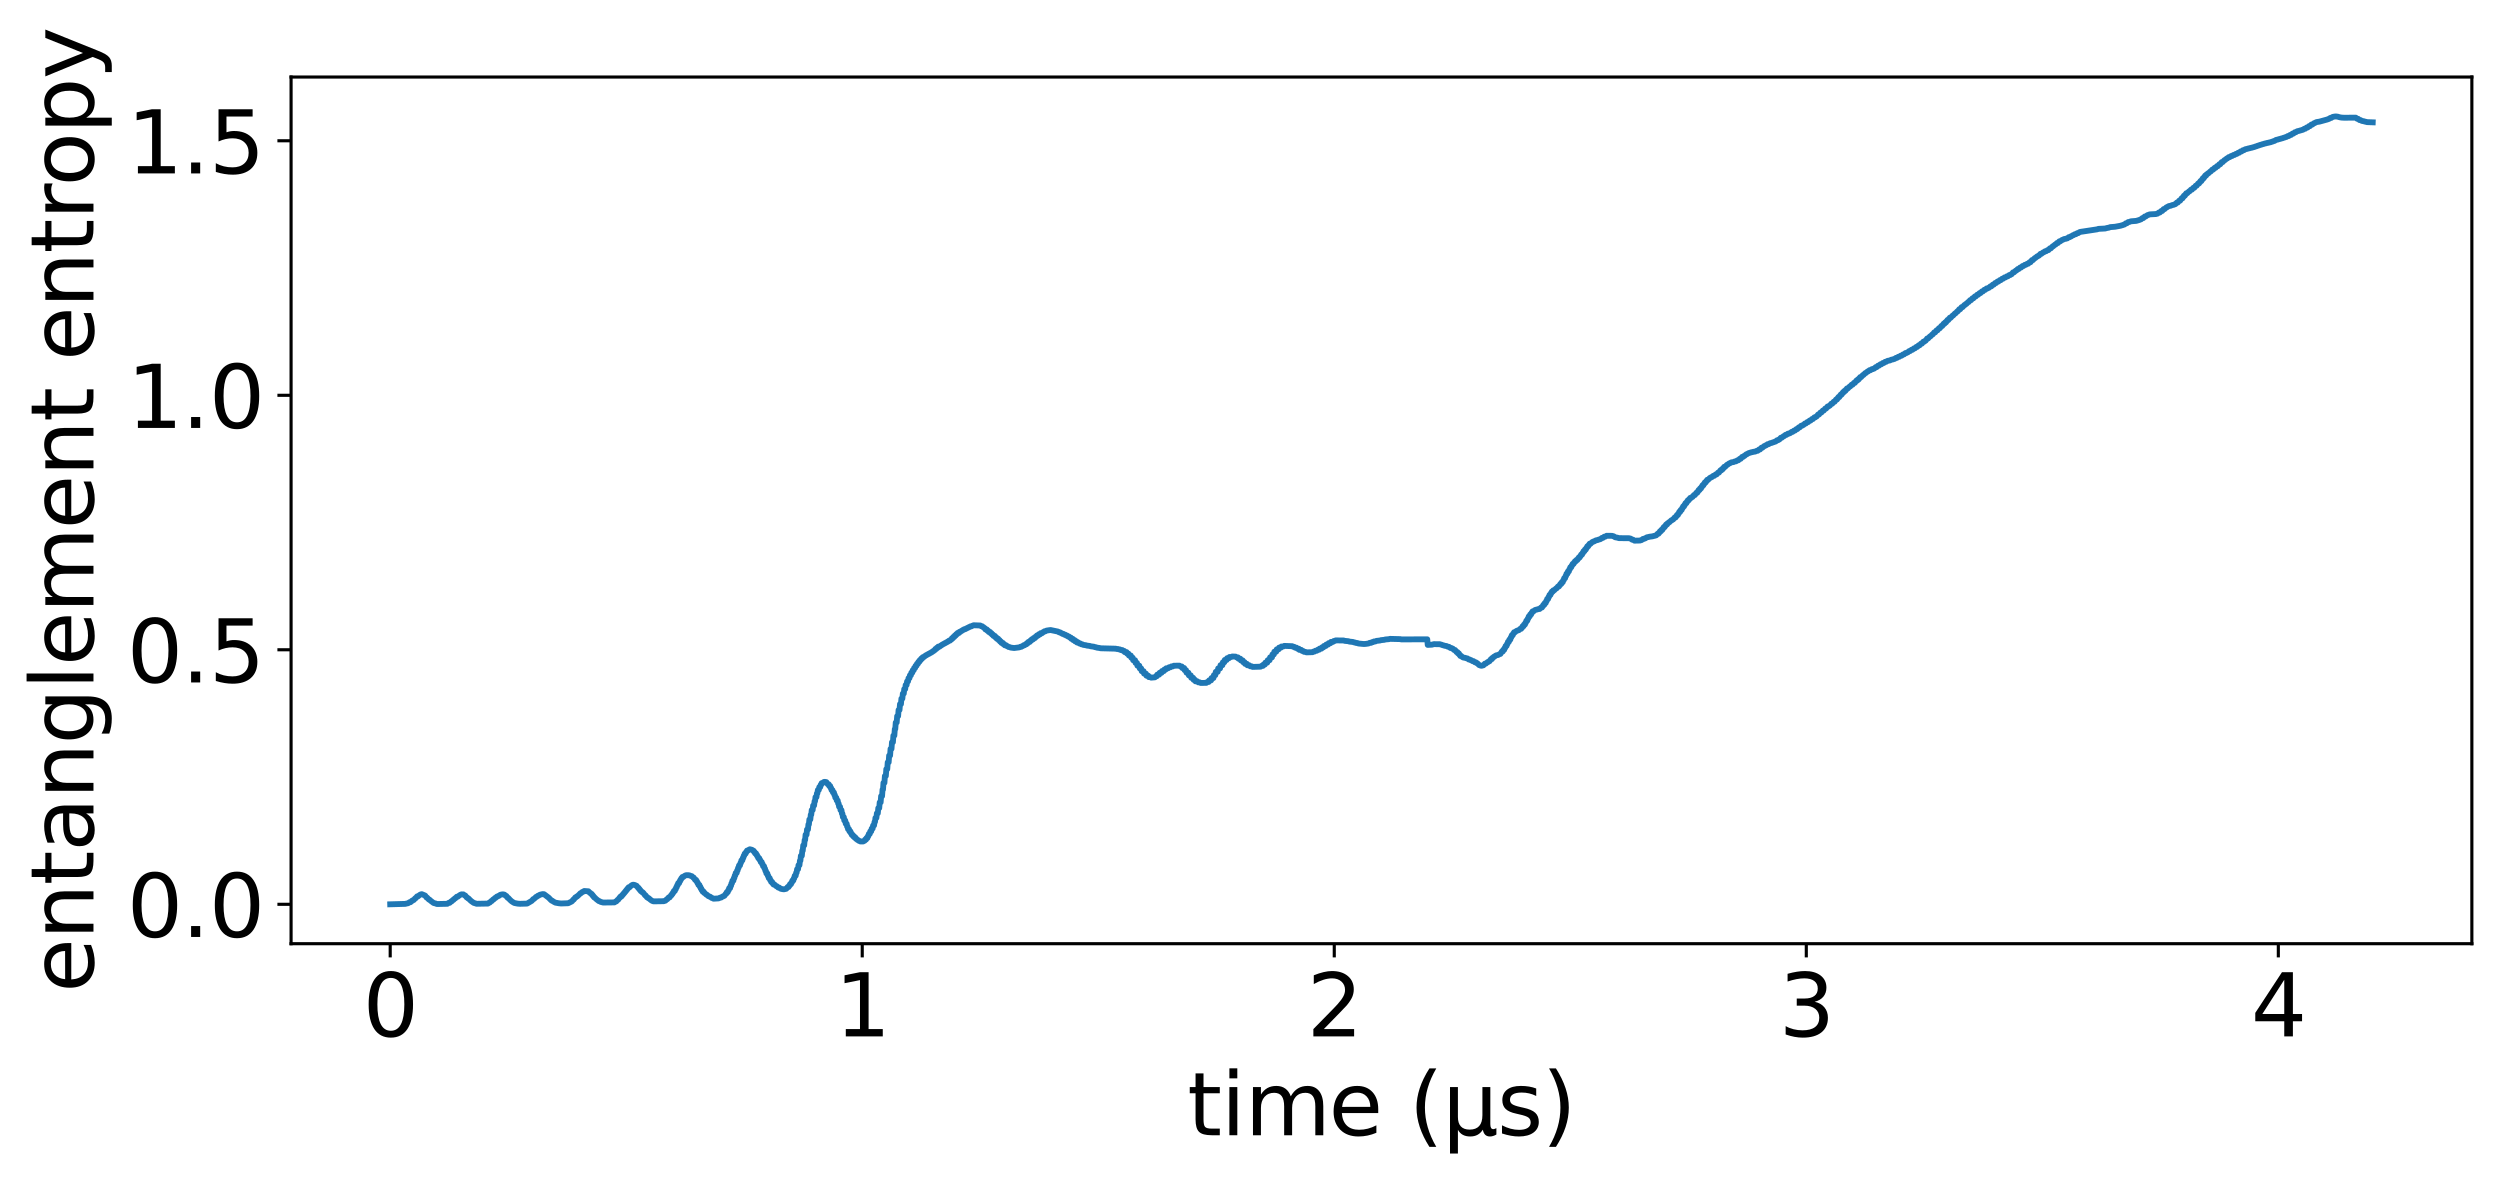 <?xml version="1.0" encoding="utf-8" standalone="no"?>
<!DOCTYPE svg PUBLIC "-//W3C//DTD SVG 1.1//EN"
  "http://www.w3.org/Graphics/SVG/1.1/DTD/svg11.dtd">
<svg xmlns:xlink="http://www.w3.org/1999/xlink" width="639.679pt" height="302.249pt" viewBox="0 0 639.679 302.249" xmlns="http://www.w3.org/2000/svg" version="1.1">
 <defs>
  <style type="text/css">*{stroke-linejoin: round; stroke-linecap: butt}</style>
 </defs>
 <g id="figure_1">
  <g id="patch_1">
   <path d="M 0 302.249 
L 639.679 302.249 
L 639.679 0 
L 0 0 
z
" style="fill: #ffffff"/>
  </g>
  <g id="axes_1">
   <g id="patch_2">
    <path d="M 74.479 241.466 
L 632.479 241.466 
L 632.479 19.706 
L 74.479 19.706 
z
" style="fill: #ffffff"/>
   </g>
   <g id="matplotlib.axis_1">
    <g id="xtick_1">
     <g id="line2d_1">
      <defs>
       <path id="m262f89cdea" d="M 0 0 
L 0 3.5 
" style="stroke: #000000; stroke-width: 0.8"/>
      </defs>
      <g>
       <use xlink:href="#m262f89cdea" x="99.842" y="241.466" style="stroke: #000000; stroke-width: 0.8"/>
      </g>
     </g>
     <g id="text_1">
      <!-- 0 -->
      <g transform="translate(92.844 265.182)scale(0.22 -0.22)">
       <defs>
        <path id="DejaVuSans-30" d="M 2034 4250 
Q 1547 4250 1301 3770 
Q 1056 3291 1056 2328 
Q 1056 1369 1301 889 
Q 1547 409 2034 409 
Q 2525 409 2770 889 
Q 3016 1369 3016 2328 
Q 3016 3291 2770 3770 
Q 2525 4250 2034 4250 
z
M 2034 4750 
Q 2819 4750 3233 4129 
Q 3647 3509 3647 2328 
Q 3647 1150 3233 529 
Q 2819 -91 2034 -91 
Q 1250 -91 836 529 
Q 422 1150 422 2328 
Q 422 3509 836 4129 
Q 1250 4750 2034 4750 
z
" transform="scale(0.016)"/>
       </defs>
       <use xlink:href="#DejaVuSans-30"/>
      </g>
     </g>
    </g>
    <g id="xtick_2">
     <g id="line2d_2">
      <g>
       <use xlink:href="#m262f89cdea" x="220.622" y="241.466" style="stroke: #000000; stroke-width: 0.8"/>
      </g>
     </g>
     <g id="text_2">
      <!-- 1 -->
      <g transform="translate(213.623 265.182)scale(0.22 -0.22)">
       <defs>
        <path id="DejaVuSans-31" d="M 794 531 
L 1825 531 
L 1825 4091 
L 703 3866 
L 703 4441 
L 1819 4666 
L 2450 4666 
L 2450 531 
L 3481 531 
L 3481 0 
L 794 0 
L 794 531 
z
" transform="scale(0.016)"/>
       </defs>
       <use xlink:href="#DejaVuSans-31"/>
      </g>
     </g>
    </g>
    <g id="xtick_3">
     <g id="line2d_3">
      <g>
       <use xlink:href="#m262f89cdea" x="341.401" y="241.466" style="stroke: #000000; stroke-width: 0.8"/>
      </g>
     </g>
     <g id="text_3">
      <!-- 2 -->
      <g transform="translate(334.402 265.182)scale(0.22 -0.22)">
       <defs>
        <path id="DejaVuSans-32" d="M 1228 531 
L 3431 531 
L 3431 0 
L 469 0 
L 469 531 
Q 828 903 1448 1529 
Q 2069 2156 2228 2338 
Q 2531 2678 2651 2914 
Q 2772 3150 2772 3378 
Q 2772 3750 2511 3984 
Q 2250 4219 1831 4219 
Q 1534 4219 1204 4116 
Q 875 4013 500 3803 
L 500 4441 
Q 881 4594 1212 4672 
Q 1544 4750 1819 4750 
Q 2544 4750 2975 4387 
Q 3406 4025 3406 3419 
Q 3406 3131 3298 2873 
Q 3191 2616 2906 2266 
Q 2828 2175 2409 1742 
Q 1991 1309 1228 531 
z
" transform="scale(0.016)"/>
       </defs>
       <use xlink:href="#DejaVuSans-32"/>
      </g>
     </g>
    </g>
    <g id="xtick_4">
     <g id="line2d_4">
      <g>
       <use xlink:href="#m262f89cdea" x="462.18" y="241.466" style="stroke: #000000; stroke-width: 0.8"/>
      </g>
     </g>
     <g id="text_4">
      <!-- 3 -->
      <g transform="translate(455.181 265.182)scale(0.22 -0.22)">
       <defs>
        <path id="DejaVuSans-33" d="M 2597 2516 
Q 3050 2419 3304 2112 
Q 3559 1806 3559 1356 
Q 3559 666 3084 287 
Q 2609 -91 1734 -91 
Q 1441 -91 1130 -33 
Q 819 25 488 141 
L 488 750 
Q 750 597 1062 519 
Q 1375 441 1716 441 
Q 2309 441 2620 675 
Q 2931 909 2931 1356 
Q 2931 1769 2642 2001 
Q 2353 2234 1838 2234 
L 1294 2234 
L 1294 2753 
L 1863 2753 
Q 2328 2753 2575 2939 
Q 2822 3125 2822 3475 
Q 2822 3834 2567 4026 
Q 2313 4219 1838 4219 
Q 1578 4219 1281 4162 
Q 984 4106 628 3988 
L 628 4550 
Q 988 4650 1302 4700 
Q 1616 4750 1894 4750 
Q 2613 4750 3031 4423 
Q 3450 4097 3450 3541 
Q 3450 3153 3228 2886 
Q 3006 2619 2597 2516 
z
" transform="scale(0.016)"/>
       </defs>
       <use xlink:href="#DejaVuSans-33"/>
      </g>
     </g>
    </g>
    <g id="xtick_5">
     <g id="line2d_5">
      <g>
       <use xlink:href="#m262f89cdea" x="582.959" y="241.466" style="stroke: #000000; stroke-width: 0.8"/>
      </g>
     </g>
     <g id="text_5">
      <!-- 4 -->
      <g transform="translate(575.961 265.182)scale(0.22 -0.22)">
       <defs>
        <path id="DejaVuSans-34" d="M 2419 4116 
L 825 1625 
L 2419 1625 
L 2419 4116 
z
M 2253 4666 
L 3047 4666 
L 3047 1625 
L 3713 1625 
L 3713 1100 
L 3047 1100 
L 3047 0 
L 2419 0 
L 2419 1100 
L 313 1100 
L 313 1709 
L 2253 4666 
z
" transform="scale(0.016)"/>
       </defs>
       <use xlink:href="#DejaVuSans-34"/>
      </g>
     </g>
    </g>
    <g id="text_6">
     <!-- time (μs) -->
     <g transform="translate(303.819 290.474)scale(0.22 -0.22)">
      <defs>
       <path id="DejaVuSans-74" d="M 1172 4494 
L 1172 3500 
L 2356 3500 
L 2356 3053 
L 1172 3053 
L 1172 1153 
Q 1172 725 1289 603 
Q 1406 481 1766 481 
L 2356 481 
L 2356 0 
L 1766 0 
Q 1100 0 847 248 
Q 594 497 594 1153 
L 594 3053 
L 172 3053 
L 172 3500 
L 594 3500 
L 594 4494 
L 1172 4494 
z
" transform="scale(0.016)"/>
       <path id="DejaVuSans-69" d="M 603 3500 
L 1178 3500 
L 1178 0 
L 603 0 
L 603 3500 
z
M 603 4863 
L 1178 4863 
L 1178 4134 
L 603 4134 
L 603 4863 
z
" transform="scale(0.016)"/>
       <path id="DejaVuSans-6d" d="M 3328 2828 
Q 3544 3216 3844 3400 
Q 4144 3584 4550 3584 
Q 5097 3584 5394 3201 
Q 5691 2819 5691 2113 
L 5691 0 
L 5113 0 
L 5113 2094 
Q 5113 2597 4934 2840 
Q 4756 3084 4391 3084 
Q 3944 3084 3684 2787 
Q 3425 2491 3425 1978 
L 3425 0 
L 2847 0 
L 2847 2094 
Q 2847 2600 2669 2842 
Q 2491 3084 2119 3084 
Q 1678 3084 1418 2786 
Q 1159 2488 1159 1978 
L 1159 0 
L 581 0 
L 581 3500 
L 1159 3500 
L 1159 2956 
Q 1356 3278 1631 3431 
Q 1906 3584 2284 3584 
Q 2666 3584 2933 3390 
Q 3200 3197 3328 2828 
z
" transform="scale(0.016)"/>
       <path id="DejaVuSans-65" d="M 3597 1894 
L 3597 1613 
L 953 1613 
Q 991 1019 1311 708 
Q 1631 397 2203 397 
Q 2534 397 2845 478 
Q 3156 559 3463 722 
L 3463 178 
Q 3153 47 2828 -22 
Q 2503 -91 2169 -91 
Q 1331 -91 842 396 
Q 353 884 353 1716 
Q 353 2575 817 3079 
Q 1281 3584 2069 3584 
Q 2775 3584 3186 3129 
Q 3597 2675 3597 1894 
z
M 3022 2063 
Q 3016 2534 2758 2815 
Q 2500 3097 2075 3097 
Q 1594 3097 1305 2825 
Q 1016 2553 972 2059 
L 3022 2063 
z
" transform="scale(0.016)"/>
       <path id="DejaVuSans-20" transform="scale(0.016)"/>
       <path id="DejaVuSans-28" d="M 1984 4856 
Q 1566 4138 1362 3434 
Q 1159 2731 1159 2009 
Q 1159 1288 1364 580 
Q 1569 -128 1984 -844 
L 1484 -844 
Q 1016 -109 783 600 
Q 550 1309 550 2009 
Q 550 2706 781 3412 
Q 1013 4119 1484 4856 
L 1984 4856 
z
" transform="scale(0.016)"/>
       <path id="DejaVuSans-3bc" d="M 544 -1331 
L 544 3500 
L 1119 3500 
L 1119 1325 
Q 1119 872 1334 640 
Q 1550 409 1972 409 
Q 2434 409 2667 671 
Q 2900 934 2900 1459 
L 2900 3500 
L 3475 3500 
L 3475 806 
Q 3475 619 3529 530 
Q 3584 441 3700 441 
Q 3728 441 3778 458 
Q 3828 475 3916 513 
L 3916 50 
Q 3788 -22 3673 -56 
Q 3559 -91 3450 -91 
Q 3234 -91 3106 31 
Q 2978 153 2931 403 
Q 2775 156 2548 32 
Q 2322 -91 2016 -91 
Q 1697 -91 1473 31 
Q 1250 153 1119 397 
L 1119 -1331 
L 544 -1331 
z
" transform="scale(0.016)"/>
       <path id="DejaVuSans-73" d="M 2834 3397 
L 2834 2853 
Q 2591 2978 2328 3040 
Q 2066 3103 1784 3103 
Q 1356 3103 1142 2972 
Q 928 2841 928 2578 
Q 928 2378 1081 2264 
Q 1234 2150 1697 2047 
L 1894 2003 
Q 2506 1872 2764 1633 
Q 3022 1394 3022 966 
Q 3022 478 2636 193 
Q 2250 -91 1575 -91 
Q 1294 -91 989 -36 
Q 684 19 347 128 
L 347 722 
Q 666 556 975 473 
Q 1284 391 1588 391 
Q 1994 391 2212 530 
Q 2431 669 2431 922 
Q 2431 1156 2273 1281 
Q 2116 1406 1581 1522 
L 1381 1569 
Q 847 1681 609 1914 
Q 372 2147 372 2553 
Q 372 3047 722 3315 
Q 1072 3584 1716 3584 
Q 2034 3584 2315 3537 
Q 2597 3491 2834 3397 
z
" transform="scale(0.016)"/>
       <path id="DejaVuSans-29" d="M 513 4856 
L 1013 4856 
Q 1481 4119 1714 3412 
Q 1947 2706 1947 2009 
Q 1947 1309 1714 600 
Q 1481 -109 1013 -844 
L 513 -844 
Q 928 -128 1133 580 
Q 1338 1288 1338 2009 
Q 1338 2731 1133 3434 
Q 928 4138 513 4856 
z
" transform="scale(0.016)"/>
      </defs>
      <use xlink:href="#DejaVuSans-74"/>
      <use xlink:href="#DejaVuSans-69" x="39.209"/>
      <use xlink:href="#DejaVuSans-6d" x="66.992"/>
      <use xlink:href="#DejaVuSans-65" x="164.404"/>
      <use xlink:href="#DejaVuSans-20" x="225.928"/>
      <use xlink:href="#DejaVuSans-28" x="257.715"/>
      <use xlink:href="#DejaVuSans-3bc" x="296.729"/>
      <use xlink:href="#DejaVuSans-73" x="360.352"/>
      <use xlink:href="#DejaVuSans-29" x="412.451"/>
     </g>
    </g>
   </g>
   <g id="matplotlib.axis_2">
    <g id="ytick_1">
     <g id="line2d_6">
      <defs>
       <path id="me6a3f10b3f" d="M 0 0 
L -3.5 0 
" style="stroke: #000000; stroke-width: 0.8"/>
      </defs>
      <g>
       <use xlink:href="#me6a3f10b3f" x="74.479" y="231.386" style="stroke: #000000; stroke-width: 0.8"/>
      </g>
     </g>
     <g id="text_7">
      <!-- 0.0 -->
      <g transform="translate(32.492 239.744)scale(0.22 -0.22)">
       <defs>
        <path id="DejaVuSans-2e" d="M 684 794 
L 1344 794 
L 1344 0 
L 684 0 
L 684 794 
z
" transform="scale(0.016)"/>
       </defs>
       <use xlink:href="#DejaVuSans-30"/>
       <use xlink:href="#DejaVuSans-2e" x="63.623"/>
       <use xlink:href="#DejaVuSans-30" x="95.41"/>
      </g>
     </g>
    </g>
    <g id="ytick_2">
     <g id="line2d_7">
      <g>
       <use xlink:href="#me6a3f10b3f" x="74.479" y="166.263" style="stroke: #000000; stroke-width: 0.8"/>
      </g>
     </g>
     <g id="text_8">
      <!-- 0.5 -->
      <g transform="translate(32.492 174.621)scale(0.22 -0.22)">
       <defs>
        <path id="DejaVuSans-35" d="M 691 4666 
L 3169 4666 
L 3169 4134 
L 1269 4134 
L 1269 2991 
Q 1406 3038 1543 3061 
Q 1681 3084 1819 3084 
Q 2600 3084 3056 2656 
Q 3513 2228 3513 1497 
Q 3513 744 3044 326 
Q 2575 -91 1722 -91 
Q 1428 -91 1123 -41 
Q 819 9 494 109 
L 494 744 
Q 775 591 1075 516 
Q 1375 441 1709 441 
Q 2250 441 2565 725 
Q 2881 1009 2881 1497 
Q 2881 1984 2565 2268 
Q 2250 2553 1709 2553 
Q 1456 2553 1204 2497 
Q 953 2441 691 2322 
L 691 4666 
z
" transform="scale(0.016)"/>
       </defs>
       <use xlink:href="#DejaVuSans-30"/>
       <use xlink:href="#DejaVuSans-2e" x="63.623"/>
       <use xlink:href="#DejaVuSans-35" x="95.41"/>
      </g>
     </g>
    </g>
    <g id="ytick_3">
     <g id="line2d_8">
      <g>
       <use xlink:href="#me6a3f10b3f" x="74.479" y="101.14" style="stroke: #000000; stroke-width: 0.8"/>
      </g>
     </g>
     <g id="text_9">
      <!-- 1.0 -->
      <g transform="translate(32.492 109.498)scale(0.22 -0.22)">
       <use xlink:href="#DejaVuSans-31"/>
       <use xlink:href="#DejaVuSans-2e" x="63.623"/>
       <use xlink:href="#DejaVuSans-30" x="95.41"/>
      </g>
     </g>
    </g>
    <g id="ytick_4">
     <g id="line2d_9">
      <g>
       <use xlink:href="#me6a3f10b3f" x="74.479" y="36.017" style="stroke: #000000; stroke-width: 0.8"/>
      </g>
     </g>
     <g id="text_10">
      <!-- 1.5 -->
      <g transform="translate(32.492 44.375)scale(0.22 -0.22)">
       <use xlink:href="#DejaVuSans-31"/>
       <use xlink:href="#DejaVuSans-2e" x="63.623"/>
       <use xlink:href="#DejaVuSans-35" x="95.41"/>
      </g>
     </g>
    </g>
    <g id="text_11">
     <!-- entanglement entropy -->
     <g transform="translate(23.917 253.971)rotate(-90)scale(0.22 -0.22)">
      <defs>
       <path id="DejaVuSans-6e" d="M 3513 2113 
L 3513 0 
L 2938 0 
L 2938 2094 
Q 2938 2591 2744 2837 
Q 2550 3084 2163 3084 
Q 1697 3084 1428 2787 
Q 1159 2491 1159 1978 
L 1159 0 
L 581 0 
L 581 3500 
L 1159 3500 
L 1159 2956 
Q 1366 3272 1645 3428 
Q 1925 3584 2291 3584 
Q 2894 3584 3203 3211 
Q 3513 2838 3513 2113 
z
" transform="scale(0.016)"/>
       <path id="DejaVuSans-61" d="M 2194 1759 
Q 1497 1759 1228 1600 
Q 959 1441 959 1056 
Q 959 750 1161 570 
Q 1363 391 1709 391 
Q 2188 391 2477 730 
Q 2766 1069 2766 1631 
L 2766 1759 
L 2194 1759 
z
M 3341 1997 
L 3341 0 
L 2766 0 
L 2766 531 
Q 2569 213 2275 61 
Q 1981 -91 1556 -91 
Q 1019 -91 701 211 
Q 384 513 384 1019 
Q 384 1609 779 1909 
Q 1175 2209 1959 2209 
L 2766 2209 
L 2766 2266 
Q 2766 2663 2505 2880 
Q 2244 3097 1772 3097 
Q 1472 3097 1187 3025 
Q 903 2953 641 2809 
L 641 3341 
Q 956 3463 1253 3523 
Q 1550 3584 1831 3584 
Q 2591 3584 2966 3190 
Q 3341 2797 3341 1997 
z
" transform="scale(0.016)"/>
       <path id="DejaVuSans-67" d="M 2906 1791 
Q 2906 2416 2648 2759 
Q 2391 3103 1925 3103 
Q 1463 3103 1205 2759 
Q 947 2416 947 1791 
Q 947 1169 1205 825 
Q 1463 481 1925 481 
Q 2391 481 2648 825 
Q 2906 1169 2906 1791 
z
M 3481 434 
Q 3481 -459 3084 -895 
Q 2688 -1331 1869 -1331 
Q 1566 -1331 1297 -1286 
Q 1028 -1241 775 -1147 
L 775 -588 
Q 1028 -725 1275 -790 
Q 1522 -856 1778 -856 
Q 2344 -856 2625 -561 
Q 2906 -266 2906 331 
L 2906 616 
Q 2728 306 2450 153 
Q 2172 0 1784 0 
Q 1141 0 747 490 
Q 353 981 353 1791 
Q 353 2603 747 3093 
Q 1141 3584 1784 3584 
Q 2172 3584 2450 3431 
Q 2728 3278 2906 2969 
L 2906 3500 
L 3481 3500 
L 3481 434 
z
" transform="scale(0.016)"/>
       <path id="DejaVuSans-6c" d="M 603 4863 
L 1178 4863 
L 1178 0 
L 603 0 
L 603 4863 
z
" transform="scale(0.016)"/>
       <path id="DejaVuSans-72" d="M 2631 2963 
Q 2534 3019 2420 3045 
Q 2306 3072 2169 3072 
Q 1681 3072 1420 2755 
Q 1159 2438 1159 1844 
L 1159 0 
L 581 0 
L 581 3500 
L 1159 3500 
L 1159 2956 
Q 1341 3275 1631 3429 
Q 1922 3584 2338 3584 
Q 2397 3584 2469 3576 
Q 2541 3569 2628 3553 
L 2631 2963 
z
" transform="scale(0.016)"/>
       <path id="DejaVuSans-6f" d="M 1959 3097 
Q 1497 3097 1228 2736 
Q 959 2375 959 1747 
Q 959 1119 1226 758 
Q 1494 397 1959 397 
Q 2419 397 2687 759 
Q 2956 1122 2956 1747 
Q 2956 2369 2687 2733 
Q 2419 3097 1959 3097 
z
M 1959 3584 
Q 2709 3584 3137 3096 
Q 3566 2609 3566 1747 
Q 3566 888 3137 398 
Q 2709 -91 1959 -91 
Q 1206 -91 779 398 
Q 353 888 353 1747 
Q 353 2609 779 3096 
Q 1206 3584 1959 3584 
z
" transform="scale(0.016)"/>
       <path id="DejaVuSans-70" d="M 1159 525 
L 1159 -1331 
L 581 -1331 
L 581 3500 
L 1159 3500 
L 1159 2969 
Q 1341 3281 1617 3432 
Q 1894 3584 2278 3584 
Q 2916 3584 3314 3078 
Q 3713 2572 3713 1747 
Q 3713 922 3314 415 
Q 2916 -91 2278 -91 
Q 1894 -91 1617 61 
Q 1341 213 1159 525 
z
M 3116 1747 
Q 3116 2381 2855 2742 
Q 2594 3103 2138 3103 
Q 1681 3103 1420 2742 
Q 1159 2381 1159 1747 
Q 1159 1113 1420 752 
Q 1681 391 2138 391 
Q 2594 391 2855 752 
Q 3116 1113 3116 1747 
z
" transform="scale(0.016)"/>
       <path id="DejaVuSans-79" d="M 2059 -325 
Q 1816 -950 1584 -1140 
Q 1353 -1331 966 -1331 
L 506 -1331 
L 506 -850 
L 844 -850 
Q 1081 -850 1212 -737 
Q 1344 -625 1503 -206 
L 1606 56 
L 191 3500 
L 800 3500 
L 1894 763 
L 2988 3500 
L 3597 3500 
L 2059 -325 
z
" transform="scale(0.016)"/>
      </defs>
      <use xlink:href="#DejaVuSans-65"/>
      <use xlink:href="#DejaVuSans-6e" x="61.523"/>
      <use xlink:href="#DejaVuSans-74" x="124.902"/>
      <use xlink:href="#DejaVuSans-61" x="164.111"/>
      <use xlink:href="#DejaVuSans-6e" x="225.391"/>
      <use xlink:href="#DejaVuSans-67" x="288.77"/>
      <use xlink:href="#DejaVuSans-6c" x="352.246"/>
      <use xlink:href="#DejaVuSans-65" x="380.029"/>
      <use xlink:href="#DejaVuSans-6d" x="441.553"/>
      <use xlink:href="#DejaVuSans-65" x="538.965"/>
      <use xlink:href="#DejaVuSans-6e" x="600.488"/>
      <use xlink:href="#DejaVuSans-74" x="663.867"/>
      <use xlink:href="#DejaVuSans-20" x="703.076"/>
      <use xlink:href="#DejaVuSans-65" x="734.863"/>
      <use xlink:href="#DejaVuSans-6e" x="796.387"/>
      <use xlink:href="#DejaVuSans-74" x="859.766"/>
      <use xlink:href="#DejaVuSans-72" x="898.975"/>
      <use xlink:href="#DejaVuSans-6f" x="937.838"/>
      <use xlink:href="#DejaVuSans-70" x="999.02"/>
      <use xlink:href="#DejaVuSans-79" x="1062.496"/>
     </g>
    </g>
   </g>
   <g id="line2d_10">
    <path d="M 99.842 231.386 
L 103.707 231.277 
L 103.949 231.205 
L 104.432 231.11 
L 104.794 230.845 
L 105.036 230.845 
L 105.398 230.482 
L 105.519 230.482 
L 105.761 230.272 
L 105.881 230.272 
L 106.244 229.827 
L 106.364 229.827 
L 106.727 229.351 
L 106.968 229.351 
L 107.21 229.136 
L 107.451 228.956 
L 107.693 228.839 
L 107.935 228.798 
L 108.78 229.15 
L 109.142 229.653 
L 109.263 229.653 
L 109.505 229.921 
L 109.746 230.174 
L 109.867 230.174 
L 110.109 230.403 
L 110.35 230.602 
L 110.592 230.775 
L 110.954 231.054 
L 111.437 231.164 
L 111.8 231.316 
L 114.457 231.256 
L 114.819 231.004 
L 115.061 231.004 
L 115.423 230.648 
L 115.544 230.648 
L 115.906 230.257 
L 116.027 230.257 
L 116.389 229.858 
L 116.51 229.858 
L 116.872 229.451 
L 117.114 229.451 
L 117.355 229.255 
L 117.597 229.077 
L 117.838 228.933 
L 118.08 228.839 
L 118.442 228.848 
L 118.563 228.848 
L 118.926 229.137 
L 119.046 229.137 
L 119.409 229.624 
L 119.529 229.624 
L 119.771 229.894 
L 119.892 229.894 
L 120.133 230.155 
L 120.375 230.392 
L 120.616 230.597 
L 120.858 230.768 
L 121.22 231.024 
L 121.583 231.119 
L 121.945 231.253 
L 124.844 231.198 
L 125.206 230.936 
L 125.327 230.936 
L 125.689 230.559 
L 125.81 230.559 
L 126.172 230.15 
L 126.293 230.15 
L 126.655 229.764 
L 126.776 229.764 
L 127.138 229.41 
L 127.259 229.41 
L 127.501 229.245 
L 127.622 229.245 
L 127.984 228.966 
L 128.346 228.873 
L 128.709 228.837 
L 129.071 228.911 
L 129.433 229.241 
L 129.554 229.241 
L 129.916 229.739 
L 130.037 229.739 
L 130.279 230.006 
L 130.52 230.261 
L 130.762 230.488 
L 131.003 230.68 
L 131.245 230.835 
L 131.607 231.046 
L 131.97 231.117 
L 132.453 231.211 
L 133.057 231.256 
L 134.868 231.204 
L 136.076 230.492 
L 136.438 230.059 
L 136.559 230.059 
L 136.801 229.854 
L 137.163 229.491 
L 137.284 229.491 
L 137.646 229.19 
L 137.767 229.19 
L 138.129 228.947 
L 138.492 228.856 
L 138.854 228.776 
L 139.216 228.807 
L 140.424 229.718 
L 140.666 229.978 
L 140.907 230.225 
L 141.149 230.445 
L 141.27 230.445 
L 141.511 230.628 
L 141.753 230.773 
L 142.115 230.963 
L 142.477 231.025 
L 142.961 231.114 
L 143.564 231.176 
L 145.376 231.112 
L 146.342 230.636 
L 146.705 230.162 
L 146.826 230.162 
L 147.188 229.638 
L 147.309 229.638 
L 147.55 229.387 
L 147.671 229.387 
L 147.913 229.153 
L 148.154 228.937 
L 148.516 228.554 
L 148.637 228.554 
L 149 228.226 
L 149.12 228.226 
L 149.483 227.981 
L 150.57 228.059 
L 150.932 228.469 
L 151.053 228.469 
L 151.294 228.743 
L 151.415 228.743 
L 151.536 229.039 
L 151.657 229.039 
L 151.777 229.338 
L 151.898 229.338 
L 152.019 229.622 
L 152.14 229.622 
L 152.381 229.877 
L 152.623 230.097 
L 152.864 230.281 
L 153.227 230.563 
L 153.348 230.563 
L 153.71 230.774 
L 154.072 230.862 
L 154.314 230.935 
L 157.213 230.9 
L 157.575 230.643 
L 157.696 230.643 
L 158.058 230.207 
L 158.179 230.207 
L 158.541 229.662 
L 158.662 229.662 
L 158.783 229.376 
L 159.024 229.376 
L 159.145 229.089 
L 159.266 229.089 
L 159.387 228.803 
L 159.507 228.803 
L 159.628 228.516 
L 159.749 228.516 
L 159.87 228.225 
L 159.99 228.225 
L 160.111 227.927 
L 160.232 227.927 
L 160.353 227.624 
L 160.474 227.624 
L 160.594 227.324 
L 160.715 227.324 
L 160.836 227.038 
L 161.077 227.038 
L 161.319 226.782 
L 161.561 226.574 
L 161.802 226.43 
L 162.044 226.363 
L 162.527 226.478 
L 162.768 226.651 
L 162.889 226.651 
L 163.251 227.153 
L 163.372 227.153 
L 163.493 227.446 
L 163.614 227.446 
L 163.735 227.744 
L 163.855 227.744 
L 163.976 228.036 
L 164.097 228.036 
L 164.338 228.315 
L 164.459 228.315 
L 164.701 228.582 
L 165.063 229.092 
L 165.184 229.092 
L 165.546 229.597 
L 165.667 229.597 
L 165.909 229.842 
L 166.029 229.842 
L 166.271 230.072 
L 166.513 230.275 
L 166.754 230.439 
L 166.996 230.558 
L 167.237 230.633 
L 169.894 230.59 
L 170.136 230.457 
L 170.257 230.457 
L 170.619 230.086 
L 170.74 230.086 
L 171.102 229.621 
L 171.344 229.621 
L 171.706 229.071 
L 171.827 229.071 
L 171.948 228.749 
L 172.068 228.749 
L 172.189 228.383 
L 172.31 228.383 
L 172.431 227.971 
L 172.672 227.971 
L 172.793 227.512 
L 172.914 227.512 
L 173.035 227.016 
L 173.155 227.016 
L 173.276 226.501 
L 173.397 226.501 
L 173.518 225.989 
L 173.759 225.989 
L 173.88 225.502 
L 174.001 225.502 
L 174.122 225.063 
L 174.242 225.063 
L 174.363 224.689 
L 174.484 224.689 
L 174.605 224.39 
L 174.846 224.39 
L 175.088 224.17 
L 175.329 224.023 
L 175.571 223.942 
L 176.054 223.931 
L 176.416 223.983 
L 176.9 224.184 
L 177.02 224.184 
L 177.383 224.552 
L 177.503 224.552 
L 177.866 225.143 
L 178.107 225.143 
L 178.228 225.527 
L 178.349 225.527 
L 178.47 225.958 
L 178.59 225.958 
L 178.711 226.42 
L 178.953 226.42 
L 179.074 226.891 
L 179.194 226.891 
L 179.315 227.348 
L 179.436 227.348 
L 179.557 227.771 
L 179.677 227.771 
L 179.798 228.143 
L 180.04 228.143 
L 180.161 228.459 
L 180.281 228.459 
L 180.523 228.721 
L 180.764 228.939 
L 180.885 228.939 
L 181.248 229.295 
L 181.368 229.295 
L 181.61 229.455 
L 181.731 229.455 
L 182.093 229.75 
L 182.214 229.75 
L 182.576 229.953 
L 183.905 229.871 
L 184.267 229.663 
L 184.509 229.663 
L 184.871 229.395 
L 184.992 229.395 
L 185.233 229.215 
L 185.354 229.215 
L 185.716 228.673 
L 185.837 228.673 
L 185.958 228.284 
L 186.2 228.284 
L 186.32 227.811 
L 186.441 227.811 
L 186.562 227.262 
L 186.803 227.262 
L 186.924 226.655 
L 187.045 226.655 
L 187.166 226.008 
L 187.287 226.008 
L 187.407 225.342 
L 187.649 225.342 
L 187.77 224.673 
L 187.89 224.673 
L 188.011 224.011 
L 188.132 224.011 
L 188.253 223.358 
L 188.494 223.358 
L 188.615 222.714 
L 188.736 222.714 
L 188.857 222.073 
L 188.977 222.073 
L 189.098 221.432 
L 189.34 221.432 
L 189.461 220.789 
L 189.581 220.789 
L 189.702 220.151 
L 189.944 220.151 
L 190.064 219.529 
L 190.185 219.529 
L 190.306 218.944 
L 190.427 218.944 
L 190.548 218.418 
L 190.789 218.418 
L 190.91 217.974 
L 191.031 217.974 
L 191.151 217.633 
L 191.393 217.633 
L 191.635 217.408 
L 191.876 217.308 
L 192.48 217.463 
L 192.722 217.693 
L 192.842 217.693 
L 192.963 217.997 
L 193.084 217.997 
L 193.205 218.357 
L 193.446 218.357 
L 193.567 218.753 
L 193.688 218.753 
L 193.809 219.174 
L 193.929 219.174 
L 194.05 219.616 
L 194.292 219.616 
L 194.413 220.078 
L 194.533 220.078 
L 194.654 220.568 
L 194.896 220.568 
L 195.016 221.09 
L 195.137 221.09 
L 195.258 221.65 
L 195.5 221.65 
L 195.62 222.244 
L 195.741 222.244 
L 195.862 222.863 
L 195.983 222.863 
L 196.103 223.492 
L 196.345 223.492 
L 196.466 224.108 
L 196.587 224.108 
L 196.707 224.686 
L 196.949 224.686 
L 197.07 225.206 
L 197.19 225.206 
L 197.311 225.653 
L 197.553 225.653 
L 197.674 226.021 
L 197.794 226.021 
L 197.915 226.317 
L 198.157 226.317 
L 198.398 226.555 
L 198.64 226.755 
L 198.761 226.755 
L 199.123 227.101 
L 199.364 227.101 
L 199.727 227.397 
L 200.21 227.501 
L 200.572 227.549 
L 201.176 227.418 
L 201.538 226.96 
L 201.78 226.96 
L 201.901 226.627 
L 202.022 226.627 
L 202.142 226.239 
L 202.384 226.239 
L 202.505 225.799 
L 202.626 225.799 
L 202.746 225.301 
L 202.988 225.301 
L 203.109 224.731 
L 203.229 224.731 
L 203.35 224.068 
L 203.592 224.068 
L 203.713 223.293 
L 203.833 223.293 
L 203.954 222.394 
L 204.196 222.394 
L 204.316 221.368 
L 204.558 221.368 
L 204.679 220.222 
L 204.8 220.222 
L 204.92 218.978 
L 205.162 218.978 
L 205.283 217.661 
L 205.403 217.661 
L 205.524 216.304 
L 205.766 216.304 
L 205.887 214.933 
L 206.007 214.933 
L 206.128 213.573 
L 206.37 213.573 
L 206.49 212.241 
L 206.732 212.241 
L 206.853 210.943 
L 206.974 210.943 
L 207.094 209.682 
L 207.336 209.682 
L 207.457 208.456 
L 207.577 208.456 
L 207.698 207.266 
L 207.94 207.266 
L 208.061 206.113 
L 208.302 206.113 
L 208.423 205.007 
L 208.544 205.007 
L 208.664 203.961 
L 208.906 203.961 
L 209.027 202.996 
L 209.148 202.996 
L 209.268 202.134 
L 209.51 202.134 
L 209.631 201.399 
L 209.872 201.399 
L 209.993 200.811 
L 210.114 200.811 
L 210.235 200.386 
L 210.476 200.386 
L 210.718 200.131 
L 210.959 200.045 
L 211.442 200.119 
L 211.805 200.67 
L 212.046 200.67 
L 212.167 201.101 
L 212.409 201.101 
L 212.529 201.606 
L 212.65 201.606 
L 212.771 202.166 
L 213.013 202.166 
L 213.133 202.77 
L 213.375 202.77 
L 213.496 203.413 
L 213.616 203.413 
L 213.737 204.097 
L 213.979 204.097 
L 214.1 204.824 
L 214.341 204.824 
L 214.462 205.598 
L 214.583 205.598 
L 214.703 206.421 
L 214.945 206.421 
L 215.066 207.285 
L 215.307 207.285 
L 215.428 208.176 
L 215.549 208.176 
L 215.67 209.07 
L 215.911 209.07 
L 216.032 209.941 
L 216.274 209.941 
L 216.394 210.761 
L 216.636 210.761 
L 216.757 211.506 
L 216.877 211.506 
L 216.998 212.164 
L 217.24 212.164 
L 217.361 212.732 
L 217.602 212.732 
L 217.723 213.218 
L 217.844 213.218 
L 217.964 213.638 
L 218.206 213.638 
L 218.327 214.01 
L 218.568 214.01 
L 218.689 214.346 
L 218.931 214.346 
L 219.051 214.654 
L 219.172 214.654 
L 219.414 214.928 
L 219.535 214.928 
L 219.776 215.152 
L 219.897 215.152 
L 220.138 215.304 
L 220.863 215.304 
L 221.105 215.125 
L 221.226 215.125 
L 221.346 214.827 
L 221.588 214.827 
L 221.709 214.423 
L 221.95 214.423 
L 222.071 213.929 
L 222.192 213.929 
L 222.313 213.36 
L 222.554 213.36 
L 222.675 212.721 
L 222.916 212.721 
L 223.037 212.01 
L 223.279 212.01 
L 223.4 211.212 
L 223.641 211.212 
L 223.762 210.307 
L 223.883 210.307 
L 224.003 209.273 
L 224.245 209.273 
L 224.366 208.095 
L 224.607 208.095 
L 224.728 206.766 
L 224.97 206.766 
L 225.09 205.297 
L 225.332 205.297 
L 225.453 203.708 
L 225.694 203.708 
L 225.815 202.032 
L 225.936 202.032 
L 226.057 200.301 
L 226.298 200.301 
L 226.419 198.546 
L 226.661 198.546 
L 226.781 196.79 
L 227.023 196.79 
L 227.144 195.047 
L 227.385 195.047 
L 227.506 193.321 
L 227.748 193.321 
L 227.868 191.609 
L 228.11 191.609 
L 228.231 189.909 
L 228.472 189.909 
L 228.593 188.216 
L 228.835 188.216 
L 228.955 186.533 
L 229.076 186.533 
L 229.197 184.868 
L 229.438 184.868 
L 229.559 183.236 
L 229.801 183.236 
L 229.922 181.659 
L 230.163 181.659 
L 230.284 180.159 
L 230.526 180.159 
L 230.646 178.757 
L 230.888 178.757 
L 231.009 177.471 
L 231.25 177.471 
L 231.371 176.309 
L 231.613 176.309 
L 231.733 175.27 
L 231.975 175.27 
L 232.096 174.348 
L 232.337 174.348 
L 232.458 173.528 
L 232.7 173.528 
L 232.82 172.792 
L 233.062 172.792 
L 233.183 172.121 
L 233.424 172.121 
L 233.545 171.498 
L 233.787 171.498 
L 233.907 170.912 
L 234.149 170.912 
L 234.27 170.356 
L 234.511 170.356 
L 234.632 169.831 
L 234.874 169.831 
L 234.994 169.342 
L 235.236 169.342 
L 235.357 168.899 
L 235.598 168.899 
L 235.719 168.508 
L 235.961 168.508 
L 236.081 168.174 
L 236.323 168.174 
L 236.564 167.895 
L 236.685 167.895 
L 236.927 167.66 
L 237.048 167.66 
L 237.289 167.455 
L 237.41 167.455 
L 237.651 167.263 
L 237.772 167.263 
L 238.014 167.065 
L 238.135 167.065 
L 238.376 166.847 
L 238.497 166.847 
L 238.738 166.602 
L 238.859 166.602 
L 239.101 166.329 
L 239.222 166.329 
L 239.342 166.039 
L 239.584 166.039 
L 239.705 165.743 
L 239.946 165.743 
L 240.067 165.458 
L 240.429 165.458 
L 240.671 165.196 
L 240.792 165.196 
L 241.033 164.963 
L 241.154 164.963 
L 241.396 164.755 
L 241.516 164.755 
L 241.758 164.561 
L 241.879 164.561 
L 242.12 164.366 
L 242.241 164.366 
L 242.483 164.153 
L 242.603 164.153 
L 242.845 163.91 
L 243.087 163.91 
L 243.328 163.629 
L 243.449 163.629 
L 243.57 163.314 
L 243.811 163.314 
L 243.932 162.972 
L 244.174 162.972 
L 244.294 162.621 
L 244.536 162.621 
L 244.657 162.277 
L 244.898 162.277 
L 245.019 161.957 
L 245.381 161.957 
L 245.502 161.671 
L 245.744 161.671 
L 245.985 161.421 
L 246.106 161.421 
L 246.348 161.202 
L 246.468 161.202 
L 246.71 161.005 
L 246.951 161.005 
L 247.193 160.819 
L 247.314 160.819 
L 247.555 160.636 
L 247.676 160.636 
L 247.918 160.454 
L 248.038 160.454 
L 248.28 160.277 
L 248.522 160.277 
L 248.763 160.116 
L 248.884 160.116 
L 249.126 159.985 
L 250.816 160.046 
L 251.058 160.232 
L 251.3 160.232 
L 251.541 160.473 
L 251.662 160.473 
L 251.903 160.754 
L 252.024 160.754 
L 252.145 161.061 
L 252.507 161.061 
L 252.628 161.381 
L 252.87 161.381 
L 252.99 161.708 
L 253.353 161.708 
L 253.474 162.039 
L 253.715 162.039 
L 253.836 162.375 
L 254.077 162.375 
L 254.198 162.718 
L 254.561 162.718 
L 254.681 163.07 
L 254.923 163.07 
L 255.044 163.431 
L 255.406 163.431 
L 255.527 163.797 
L 255.768 163.797 
L 255.889 164.16 
L 256.131 164.16 
L 256.251 164.51 
L 256.614 164.51 
L 256.735 164.833 
L 256.976 164.833 
L 257.097 165.119 
L 257.459 165.119 
L 257.701 165.359 
L 257.822 165.359 
L 258.063 165.548 
L 258.305 165.548 
L 258.546 165.686 
L 259.15 165.771 
L 259.513 165.807 
L 260.841 165.639 
L 261.083 165.498 
L 261.324 165.498 
L 261.566 165.317 
L 261.687 165.317 
L 261.928 165.097 
L 262.17 165.097 
L 262.411 164.843 
L 262.653 164.843 
L 262.774 164.558 
L 263.015 164.558 
L 263.136 164.249 
L 263.498 164.249 
L 263.619 163.925 
L 263.861 163.925 
L 263.981 163.593 
L 264.344 163.593 
L 264.464 163.258 
L 264.827 163.258 
L 264.948 162.927 
L 265.189 162.927 
L 265.31 162.604 
L 265.672 162.604 
L 265.793 162.296 
L 266.155 162.296 
L 266.276 162.008 
L 266.638 162.008 
L 266.88 161.75 
L 267.001 161.75 
L 267.242 161.531 
L 267.484 161.531 
L 267.726 161.362 
L 268.45 161.252 
L 268.813 161.207 
L 270.745 161.61 
L 270.987 161.793 
L 271.228 161.793 
L 271.47 161.985 
L 271.59 161.985 
L 271.832 162.183 
L 272.074 162.183 
L 272.315 162.391 
L 272.557 162.391 
L 272.798 162.617 
L 273.04 162.617 
L 273.281 162.869 
L 273.523 162.869 
L 273.764 163.151 
L 274.006 163.151 
L 274.127 163.46 
L 274.489 163.46 
L 274.61 163.784 
L 274.972 163.784 
L 275.093 164.105 
L 275.455 164.105 
L 275.576 164.4 
L 275.938 164.4 
L 276.18 164.651 
L 276.422 164.651 
L 276.663 164.849 
L 276.905 164.849 
L 277.146 164.996 
L 277.871 165.103 
L 278.113 165.19 
L 278.837 165.274 
L 279.079 165.368 
L 279.924 165.478 
L 280.166 165.596 
L 280.407 165.596 
L 280.649 165.712 
L 281.374 165.808 
L 281.615 165.876 
L 285.48 165.979 
L 285.722 166.058 
L 286.084 166.058 
L 286.326 166.173 
L 286.567 166.173 
L 286.809 166.335 
L 287.171 166.335 
L 287.413 166.558 
L 287.654 166.558 
L 287.775 166.857 
L 288.258 166.857 
L 288.379 167.245 
L 288.741 167.245 
L 288.862 167.728 
L 289.345 167.728 
L 289.466 168.296 
L 289.828 168.296 
L 289.949 168.936 
L 290.432 168.936 
L 290.553 169.623 
L 290.915 169.623 
L 291.036 170.333 
L 291.519 170.333 
L 291.64 171.044 
L 292.002 171.044 
L 292.123 171.73 
L 292.606 171.73 
L 292.727 172.361 
L 293.21 172.361 
L 293.331 172.887 
L 293.814 172.887 
L 293.935 173.246 
L 294.297 173.246 
L 294.538 173.39 
L 295.505 173.309 
L 295.746 173.031 
L 295.988 173.031 
L 296.109 172.619 
L 296.592 172.619 
L 296.713 172.153 
L 297.196 172.153 
L 297.316 171.704 
L 297.8 171.704 
L 297.92 171.315 
L 298.283 171.315 
L 298.403 170.996 
L 298.887 170.996 
L 299.128 170.732 
L 299.49 170.732 
L 299.732 170.512 
L 300.094 170.512 
L 300.336 170.345 
L 301.785 170.317 
L 302.027 170.533 
L 302.389 170.533 
L 302.51 170.927 
L 302.993 170.927 
L 303.114 171.476 
L 303.476 171.476 
L 303.597 172.128 
L 304.08 172.128 
L 304.201 172.807 
L 304.684 172.807 
L 304.805 173.434 
L 305.288 173.434 
L 305.409 173.952 
L 305.771 173.952 
L 305.892 174.338 
L 306.375 174.338 
L 306.616 174.598 
L 306.979 174.598 
L 307.22 174.749 
L 308.67 174.722 
L 308.911 174.492 
L 309.274 174.492 
L 309.394 174.084 
L 309.877 174.084 
L 309.998 173.493 
L 310.481 173.493 
L 310.602 172.749 
L 310.964 172.749 
L 311.085 171.905 
L 311.568 171.905 
L 311.689 171.032 
L 312.172 171.032 
L 312.293 170.201 
L 312.776 170.201 
L 312.897 169.468 
L 313.259 169.468 
L 313.38 168.865 
L 313.863 168.865 
L 313.984 168.409 
L 314.467 168.409 
L 314.588 168.11 
L 315.071 168.11 
L 315.313 167.976 
L 316.158 168.011 
L 316.4 168.209 
L 316.762 168.209 
L 316.883 168.544 
L 317.366 168.544 
L 317.487 168.971 
L 317.97 168.971 
L 318.09 169.432 
L 318.453 169.432 
L 318.574 169.867 
L 319.057 169.867 
L 319.177 170.228 
L 319.661 170.228 
L 319.902 170.488 
L 320.264 170.488 
L 320.506 170.643 
L 322.559 170.583 
L 322.801 170.378 
L 323.163 170.378 
L 323.284 170.041 
L 323.646 170.041 
L 323.767 169.554 
L 324.25 169.554 
L 324.371 168.928 
L 324.854 168.928 
L 324.975 168.206 
L 325.458 168.206 
L 325.579 167.456 
L 325.941 167.456 
L 326.062 166.753 
L 326.545 166.753 
L 326.666 166.16 
L 327.149 166.16 
L 327.27 165.713 
L 327.753 165.713 
L 327.874 165.421 
L 328.357 165.421 
L 328.598 165.265 
L 330.651 165.344 
L 330.893 165.502 
L 331.135 165.502 
L 331.376 165.722 
L 331.738 165.722 
L 331.98 165.992 
L 332.342 165.992 
L 332.463 166.285 
L 332.946 166.285 
L 333.188 166.564 
L 333.429 166.564 
L 333.671 166.787 
L 334.033 166.787 
L 334.275 166.921 
L 335.845 166.876 
L 336.087 166.719 
L 336.328 166.719 
L 336.57 166.503 
L 336.932 166.503 
L 337.174 166.248 
L 337.536 166.248 
L 337.657 165.96 
L 338.14 165.96 
L 338.261 165.641 
L 338.623 165.641 
L 338.744 165.292 
L 339.227 165.292 
L 339.348 164.927 
L 339.831 164.927 
L 339.951 164.569 
L 340.435 164.569 
L 340.555 164.253 
L 341.038 164.253 
L 341.28 164.01 
L 341.522 164.01 
L 341.763 163.859 
L 343.816 163.885 
L 344.058 163.975 
L 345.024 164.069 
L 345.266 164.165 
L 346.232 164.269 
L 346.474 164.388 
L 346.715 164.388 
L 346.957 164.52 
L 347.319 164.52 
L 347.561 164.649 
L 348.527 164.746 
L 349.01 164.785 
L 349.493 164.749 
L 350.218 164.641 
L 350.459 164.482 
L 350.822 164.482 
L 351.063 164.303 
L 351.305 164.303 
L 351.546 164.133 
L 351.909 164.133 
L 352.15 163.992 
L 353.116 163.883 
L 353.358 163.795 
L 354.203 163.713 
L 354.445 163.628 
L 355.411 163.541 
L 355.653 163.468 
L 358.31 163.535 
L 358.551 163.606 
L 365.194 163.583 
L 365.315 165.011 
L 366.402 164.952 
L 366.885 164.819 
L 368.455 164.837 
L 368.697 164.942 
L 368.818 164.942 
L 369.059 165.054 
L 369.422 165.152 
L 369.663 165.234 
L 370.146 165.308 
L 370.509 165.506 
L 370.75 165.506 
L 371.113 165.799 
L 371.354 165.799 
L 371.596 165.962 
L 371.716 165.962 
L 372.079 166.326 
L 372.32 166.326 
L 372.683 166.848 
L 372.924 166.848 
L 373.045 167.181 
L 373.287 167.181 
L 373.407 167.527 
L 373.528 167.527 
L 373.649 167.841 
L 373.89 167.841 
L 374.132 168.081 
L 374.374 168.234 
L 374.857 168.319 
L 375.34 168.47 
L 375.461 168.47 
L 375.823 168.755 
L 376.064 168.755 
L 376.306 168.913 
L 376.427 168.913 
L 376.789 169.167 
L 377.031 169.167 
L 377.393 169.468 
L 377.635 169.468 
L 377.876 169.695 
L 377.997 169.695 
L 378.238 169.951 
L 378.48 170.184 
L 378.601 170.184 
L 378.842 170.329 
L 379.205 170.344 
L 379.446 170.23 
L 379.567 170.23 
L 379.929 169.809 
L 380.171 169.809 
L 380.413 169.596 
L 380.654 169.395 
L 380.775 169.395 
L 381.016 169.183 
L 381.137 169.183 
L 381.5 168.638 
L 381.741 168.638 
L 381.862 168.329 
L 381.983 168.329 
L 382.224 168.048 
L 382.345 168.048 
L 382.587 167.832 
L 382.828 167.689 
L 383.311 167.591 
L 383.794 167.323 
L 383.915 167.323 
L 384.277 166.704 
L 384.519 166.704 
L 384.64 166.268 
L 384.881 166.268 
L 385.002 165.788 
L 385.123 165.788 
L 385.244 165.284 
L 385.485 165.284 
L 385.606 164.761 
L 385.727 164.761 
L 385.848 164.213 
L 386.089 164.213 
L 386.21 163.647 
L 386.451 163.647 
L 386.572 163.081 
L 386.693 163.081 
L 386.814 162.554 
L 387.055 162.554 
L 387.176 162.106 
L 387.297 162.106 
L 387.418 161.765 
L 387.659 161.765 
L 387.901 161.53 
L 388.142 161.374 
L 388.263 161.374 
L 388.505 161.248 
L 388.626 161.248 
L 388.988 160.891 
L 389.229 160.891 
L 389.35 160.601 
L 389.471 160.601 
L 389.592 160.233 
L 389.833 160.233 
L 389.954 159.801 
L 390.196 159.801 
L 390.316 159.319 
L 390.437 159.319 
L 390.558 158.803 
L 390.8 158.803 
L 390.92 158.267 
L 391.041 158.267 
L 391.162 157.733 
L 391.403 157.733 
L 391.524 157.228 
L 391.766 157.228 
L 391.887 156.788 
L 392.007 156.788 
L 392.128 156.44 
L 392.37 156.44 
L 392.611 156.198 
L 392.853 156.053 
L 393.215 155.972 
L 393.698 155.824 
L 393.94 155.824 
L 394.302 155.446 
L 394.544 155.446 
L 394.664 155.133 
L 394.785 155.133 
L 394.906 154.743 
L 395.148 154.743 
L 395.268 154.29 
L 395.51 154.29 
L 395.631 153.788 
L 395.751 153.788 
L 395.872 153.259 
L 396.114 153.259 
L 396.235 152.728 
L 396.355 152.728 
L 396.476 152.22 
L 396.718 152.22 
L 396.838 151.761 
L 396.959 151.761 
L 397.08 151.368 
L 397.322 151.368 
L 397.442 151.044 
L 397.684 151.044 
L 397.926 150.779 
L 398.167 150.547 
L 398.288 150.547 
L 398.65 150.061 
L 398.892 150.061 
L 399.013 149.758 
L 399.133 149.758 
L 399.254 149.395 
L 399.496 149.395 
L 399.616 148.969 
L 399.858 148.969 
L 399.979 148.483 
L 400.1 148.483 
L 400.22 147.947 
L 400.462 147.947 
L 400.583 147.377 
L 400.703 147.377 
L 400.824 146.791 
L 401.066 146.791 
L 401.187 146.212 
L 401.428 146.212 
L 401.549 145.66 
L 401.67 145.66 
L 401.79 145.15 
L 402.032 145.15 
L 402.153 144.692 
L 402.274 144.692 
L 402.394 144.286 
L 402.636 144.286 
L 402.757 143.926 
L 402.877 143.926 
L 402.998 143.598 
L 403.24 143.598 
L 403.361 143.285 
L 403.602 143.285 
L 403.723 142.969 
L 403.844 142.969 
L 403.964 142.638 
L 404.206 142.638 
L 404.327 142.28 
L 404.448 142.28 
L 404.568 141.893 
L 404.81 141.893 
L 404.931 141.479 
L 405.051 141.479 
L 405.172 141.047 
L 405.414 141.047 
L 405.535 140.612 
L 405.776 140.612 
L 405.897 140.188 
L 406.018 140.188 
L 406.138 139.79 
L 406.38 139.79 
L 406.501 139.432 
L 406.622 139.432 
L 406.742 139.122 
L 406.984 139.122 
L 407.226 138.864 
L 407.467 138.659 
L 407.588 138.659 
L 407.829 138.501 
L 407.95 138.501 
L 408.313 138.275 
L 408.796 138.176 
L 409.037 138.067 
L 409.158 138.067 
L 409.4 137.94 
L 409.52 137.94 
L 409.883 137.636 
L 410.124 137.636 
L 410.487 137.322 
L 410.728 137.322 
L 411.09 137.086 
L 412.54 137.107 
L 412.781 137.218 
L 412.902 137.218 
L 413.264 137.472 
L 413.868 137.579 
L 414.231 137.693 
L 416.888 137.719 
L 417.129 137.819 
L 417.25 137.819 
L 417.613 138.091 
L 417.854 138.091 
L 418.216 138.342 
L 419.666 138.308 
L 419.907 138.189 
L 420.028 138.189 
L 420.39 137.896 
L 420.632 137.896 
L 420.874 137.747 
L 420.994 137.747 
L 421.357 137.492 
L 421.84 137.399 
L 422.081 137.331 
L 422.806 137.237 
L 423.289 137.103 
L 423.41 137.103 
L 423.651 136.979 
L 423.772 136.979 
L 424.135 136.562 
L 424.376 136.562 
L 424.497 136.271 
L 424.618 136.271 
L 424.738 135.94 
L 424.98 135.94 
L 425.101 135.585 
L 425.342 135.585 
L 425.463 135.222 
L 425.584 135.222 
L 425.705 134.866 
L 425.946 134.866 
L 426.067 134.524 
L 426.188 134.524 
L 426.309 134.203 
L 426.55 134.203 
L 426.671 133.904 
L 426.792 133.904 
L 427.033 133.629 
L 427.154 133.629 
L 427.396 133.377 
L 427.637 133.142 
L 427.758 133.142 
L 428 132.915 
L 428.12 132.915 
L 428.483 132.422 
L 428.724 132.422 
L 428.845 132.12 
L 428.966 132.12 
L 429.087 131.768 
L 429.328 131.768 
L 429.449 131.367 
L 429.57 131.367 
L 429.69 130.929 
L 429.932 130.929 
L 430.053 130.474 
L 430.294 130.474 
L 430.415 130.018 
L 430.536 130.018 
L 430.657 129.575 
L 430.898 129.575 
L 431.019 129.149 
L 431.14 129.149 
L 431.261 128.745 
L 431.502 128.745 
L 431.623 128.364 
L 431.744 128.364 
L 431.864 128.01 
L 432.106 128.01 
L 432.227 127.69 
L 432.348 127.69 
L 432.468 127.404 
L 432.71 127.404 
L 432.951 127.148 
L 433.072 127.148 
L 433.435 126.664 
L 433.676 126.664 
L 434.038 126.088 
L 434.28 126.088 
L 434.401 125.741 
L 434.522 125.741 
L 434.642 125.363 
L 434.884 125.363 
L 435.005 124.968 
L 435.246 124.968 
L 435.367 124.57 
L 435.488 124.57 
L 435.609 124.179 
L 435.85 124.179 
L 435.971 123.799 
L 436.092 123.799 
L 436.213 123.434 
L 436.454 123.434 
L 436.575 123.09 
L 436.696 123.09 
L 436.816 122.774 
L 437.058 122.774 
L 437.3 122.497 
L 437.541 122.263 
L 437.662 122.263 
L 437.903 122.069 
L 438.024 122.069 
L 438.387 121.747 
L 438.628 121.747 
L 438.99 121.391 
L 439.232 121.391 
L 439.594 120.921 
L 439.836 120.921 
L 440.198 120.357 
L 440.44 120.357 
L 440.561 120.056 
L 440.802 120.056 
L 440.923 119.752 
L 441.044 119.752 
L 441.164 119.455 
L 441.406 119.455 
L 441.648 119.176 
L 441.889 118.927 
L 442.01 118.927 
L 442.251 118.716 
L 442.493 118.546 
L 442.614 118.546 
L 442.976 118.312 
L 443.58 118.224 
L 443.942 118.043 
L 444.184 118.043 
L 444.546 117.782 
L 444.788 117.782 
L 445.15 117.395 
L 445.392 117.395 
L 445.754 116.909 
L 445.996 116.909 
L 446.237 116.661 
L 446.358 116.661 
L 446.6 116.433 
L 446.841 116.234 
L 446.962 116.234 
L 447.203 116.07 
L 447.445 115.938 
L 447.807 115.832 
L 448.049 115.746 
L 448.411 115.673 
L 448.653 115.607 
L 449.136 115.538 
L 449.498 115.342 
L 449.74 115.342 
L 450.102 115.005 
L 450.344 115.005 
L 450.706 114.557 
L 450.948 114.557 
L 451.189 114.33 
L 451.431 114.124 
L 451.551 114.124 
L 451.793 113.945 
L 451.914 113.945 
L 452.276 113.658 
L 452.518 113.658 
L 452.88 113.421 
L 453.363 113.311 
L 453.605 113.204 
L 453.967 113.094 
L 454.209 112.971 
L 454.329 112.971 
L 454.692 112.651 
L 454.933 112.651 
L 455.175 112.449 
L 455.296 112.449 
L 455.658 112.006 
L 455.9 112.006 
L 456.141 111.793 
L 456.383 111.598 
L 456.503 111.598 
L 456.866 111.264 
L 457.107 111.264 
L 457.47 110.965 
L 457.711 110.965 
L 457.953 110.814 
L 458.074 110.814 
L 458.436 110.505 
L 458.677 110.505 
L 459.04 110.174 
L 459.281 110.174 
L 459.644 109.79 
L 459.885 109.79 
L 460.248 109.359 
L 460.489 109.359 
L 460.851 108.934 
L 461.093 108.934 
L 461.335 108.737 
L 461.455 108.737 
L 461.818 108.367 
L 462.059 108.367 
L 462.422 107.997 
L 462.663 107.997 
L 463.026 107.613 
L 463.267 107.613 
L 463.629 107.218 
L 463.871 107.218 
L 464.233 106.791 
L 464.475 106.791 
L 464.716 106.557 
L 464.837 106.557 
L 465.2 106.059 
L 465.441 106.059 
L 465.803 105.551 
L 466.045 105.551 
L 466.407 105.048 
L 466.649 105.048 
L 467.011 104.536 
L 467.253 104.536 
L 467.615 104.02 
L 467.857 104.02 
L 468.098 103.771 
L 468.219 103.771 
L 468.581 103.293 
L 468.823 103.293 
L 469.185 102.797 
L 469.427 102.797 
L 469.789 102.227 
L 470.031 102.227 
L 470.151 101.915 
L 470.272 101.915 
L 470.393 101.595 
L 470.635 101.595 
L 470.755 101.273 
L 470.876 101.273 
L 470.997 100.951 
L 471.238 100.951 
L 471.359 100.631 
L 471.48 100.631 
L 471.601 100.312 
L 471.842 100.312 
L 471.963 99.995 
L 472.205 99.995 
L 472.326 99.688 
L 472.446 99.688 
L 472.567 99.398 
L 472.809 99.398 
L 473.05 99.13 
L 473.292 98.887 
L 473.413 98.887 
L 473.775 98.439 
L 474.016 98.439 
L 474.379 97.957 
L 474.62 97.957 
L 474.983 97.391 
L 475.224 97.391 
L 475.345 97.091 
L 475.587 97.091 
L 475.707 96.793 
L 475.828 96.793 
L 475.949 96.504 
L 476.19 96.504 
L 476.432 96.225 
L 476.674 95.955 
L 476.794 95.955 
L 477.036 95.696 
L 477.277 95.452 
L 477.398 95.452 
L 477.64 95.229 
L 477.881 95.034 
L 478.002 95.034 
L 478.364 94.721 
L 478.606 94.721 
L 478.968 94.449 
L 479.21 94.449 
L 479.451 94.298 
L 479.572 94.298 
L 479.935 93.942 
L 480.176 93.942 
L 480.538 93.561 
L 480.78 93.561 
L 481.142 93.212 
L 481.384 93.212 
L 481.746 92.888 
L 481.988 92.888 
L 482.35 92.586 
L 482.592 92.586 
L 482.954 92.335 
L 483.558 92.233 
L 483.92 92.048 
L 484.403 91.947 
L 484.645 91.833 
L 484.766 91.833 
L 485.128 91.569 
L 485.37 91.569 
L 485.732 91.29 
L 485.974 91.29 
L 486.336 91.004 
L 486.577 91.004 
L 486.94 90.685 
L 487.181 90.685 
L 487.544 90.336 
L 487.785 90.336 
L 488.027 90.161 
L 488.148 90.161 
L 488.51 89.823 
L 488.751 89.823 
L 489.114 89.492 
L 489.355 89.492 
L 489.718 89.142 
L 489.959 89.142 
L 490.322 88.764 
L 490.563 88.764 
L 490.926 88.359 
L 491.167 88.359 
L 491.529 87.917 
L 491.771 87.917 
L 492.133 87.424 
L 492.375 87.424 
L 492.616 87.158 
L 492.737 87.158 
L 493.1 86.611 
L 493.341 86.611 
L 493.583 86.339 
L 493.824 86.072 
L 493.945 86.072 
L 494.187 85.811 
L 494.428 85.555 
L 494.549 85.555 
L 494.911 85.043 
L 495.153 85.043 
L 495.515 84.519 
L 495.757 84.519 
L 496.119 83.98 
L 496.361 83.98 
L 496.723 83.415 
L 496.964 83.415 
L 497.085 83.117 
L 497.206 83.117 
L 497.327 82.809 
L 497.568 82.809 
L 497.689 82.496 
L 497.931 82.496 
L 498.051 82.183 
L 498.172 82.183 
L 498.293 81.877 
L 498.535 81.877 
L 498.655 81.582 
L 498.776 81.582 
L 498.897 81.295 
L 499.138 81.295 
L 499.38 81.015 
L 499.622 80.739 
L 499.742 80.739 
L 499.984 80.464 
L 500.226 80.19 
L 500.346 80.19 
L 500.588 79.92 
L 500.829 79.654 
L 500.95 79.654 
L 501.313 79.129 
L 501.554 79.129 
L 501.916 78.59 
L 502.158 78.59 
L 502.4 78.313 
L 502.641 78.038 
L 502.762 78.038 
L 503.003 77.771 
L 503.124 77.771 
L 503.366 77.516 
L 503.607 77.273 
L 503.728 77.273 
L 504.09 76.805 
L 504.332 76.805 
L 504.694 76.329 
L 504.936 76.329 
L 505.298 75.856 
L 505.54 75.856 
L 505.902 75.417 
L 506.144 75.417 
L 506.506 74.998 
L 506.748 74.998 
L 507.11 74.571 
L 507.351 74.571 
L 507.714 74.162 
L 507.955 74.162 
L 508.318 73.803 
L 508.559 73.803 
L 508.801 73.634 
L 508.922 73.634 
L 509.284 73.269 
L 509.526 73.269 
L 509.888 72.844 
L 510.129 72.844 
L 510.492 72.417 
L 510.733 72.417 
L 511.096 72.038 
L 511.337 72.038 
L 511.7 71.679 
L 511.941 71.679 
L 512.303 71.313 
L 512.545 71.313 
L 512.907 70.983 
L 513.149 70.983 
L 513.511 70.702 
L 513.753 70.702 
L 514.115 70.377 
L 514.357 70.377 
L 514.598 70.169 
L 514.719 70.169 
L 515.081 69.686 
L 515.323 69.686 
L 515.564 69.446 
L 515.806 69.226 
L 515.927 69.226 
L 516.289 68.837 
L 516.531 68.837 
L 516.893 68.453 
L 517.135 68.453 
L 517.497 68.07 
L 517.738 68.07 
L 518.101 67.759 
L 518.342 67.759 
L 518.705 67.485 
L 518.946 67.485 
L 519.309 67.094 
L 519.55 67.094 
L 519.913 66.557 
L 520.154 66.557 
L 520.396 66.286 
L 520.637 66.038 
L 520.758 66.038 
L 521 65.816 
L 521.241 65.608 
L 521.362 65.608 
L 521.603 65.398 
L 521.724 65.398 
L 522.087 64.956 
L 522.328 64.956 
L 522.57 64.746 
L 522.811 64.563 
L 522.932 64.563 
L 523.294 64.286 
L 523.536 64.286 
L 523.898 63.999 
L 524.14 63.999 
L 524.502 63.549 
L 524.744 63.549 
L 524.985 63.283 
L 525.227 63.024 
L 525.348 63.024 
L 525.589 62.791 
L 525.831 62.583 
L 525.951 62.583 
L 526.314 62.186 
L 526.555 62.186 
L 526.918 61.754 
L 527.159 61.754 
L 527.401 61.552 
L 527.642 61.385 
L 527.763 61.385 
L 528.126 61.173 
L 528.609 61.093 
L 528.85 60.993 
L 528.971 60.993 
L 529.333 60.686 
L 529.575 60.686 
L 529.816 60.501 
L 529.937 60.501 
L 530.179 60.325 
L 530.42 60.175 
L 530.541 60.175 
L 530.903 59.927 
L 531.145 59.927 
L 531.507 59.656 
L 531.749 59.656 
L 532.111 59.379 
L 532.594 59.285 
L 532.957 59.235 
L 536.58 58.684 
L 536.942 58.561 
L 538.633 58.472 
L 539.116 58.339 
L 539.6 58.252 
L 539.962 58.113 
L 541.17 58.021 
L 542.257 57.82 
L 542.619 57.75 
L 542.861 57.669 
L 543.223 57.57 
L 543.464 57.447 
L 543.585 57.447 
L 543.948 57.133 
L 544.189 57.133 
L 544.551 56.817 
L 544.793 56.817 
L 545.035 56.702 
L 545.276 56.626 
L 546.605 56.517 
L 547.088 56.375 
L 547.45 56.265 
L 547.692 56.132 
L 547.813 56.132 
L 548.175 55.8 
L 548.416 55.8 
L 548.779 55.398 
L 549.02 55.398 
L 549.262 55.201 
L 549.503 55.034 
L 549.624 55.034 
L 549.866 54.914 
L 550.107 54.849 
L 551.677 54.765 
L 551.919 54.667 
L 552.04 54.667 
L 552.402 54.374 
L 552.644 54.374 
L 553.006 53.982 
L 553.248 53.982 
L 553.61 53.505 
L 553.851 53.505 
L 554.093 53.263 
L 554.335 53.044 
L 554.455 53.044 
L 554.697 52.866 
L 554.938 52.735 
L 555.422 52.642 
L 555.784 52.487 
L 556.267 52.378 
L 556.509 52.229 
L 556.629 52.229 
L 556.992 51.83 
L 557.233 51.83 
L 557.596 51.339 
L 557.837 51.339 
L 558.2 50.749 
L 558.441 50.749 
L 558.562 50.416 
L 558.683 50.416 
L 558.803 50.075 
L 559.045 50.075 
L 559.166 49.745 
L 559.287 49.745 
L 559.407 49.444 
L 559.649 49.444 
L 559.89 49.179 
L 560.132 48.946 
L 560.253 48.946 
L 560.615 48.519 
L 560.857 48.519 
L 561.219 48.045 
L 561.461 48.045 
L 561.823 47.513 
L 562.064 47.513 
L 562.427 46.955 
L 562.668 46.955 
L 562.789 46.654 
L 562.91 46.654 
L 563.031 46.327 
L 563.272 46.327 
L 563.393 45.976 
L 563.514 45.976 
L 563.635 45.613 
L 563.876 45.613 
L 563.997 45.255 
L 564.118 45.255 
L 564.238 44.92 
L 564.48 44.92 
L 564.601 44.617 
L 564.722 44.617 
L 564.963 44.345 
L 565.084 44.345 
L 565.326 44.097 
L 565.567 43.861 
L 565.688 43.861 
L 566.05 43.396 
L 566.292 43.396 
L 566.654 42.945 
L 566.896 42.945 
L 567.258 42.509 
L 567.5 42.509 
L 567.862 42.028 
L 568.103 42.028 
L 568.466 41.484 
L 568.707 41.484 
L 568.949 41.212 
L 569.19 40.959 
L 569.311 40.959 
L 569.553 40.733 
L 569.794 40.535 
L 569.915 40.535 
L 570.277 40.204 
L 570.519 40.204 
L 570.881 39.917 
L 571.123 39.917 
L 571.485 39.649 
L 571.727 39.649 
L 572.089 39.382 
L 572.331 39.382 
L 572.693 39.082 
L 572.935 39.082 
L 573.297 38.751 
L 573.538 38.751 
L 573.901 38.438 
L 574.142 38.438 
L 574.505 38.187 
L 574.988 38.089 
L 575.229 38.005 
L 575.592 37.931 
L 575.833 37.86 
L 576.196 37.786 
L 576.437 37.705 
L 576.8 37.614 
L 577.041 37.515 
L 577.403 37.41 
L 577.645 37.304 
L 578.007 37.2 
L 578.249 37.101 
L 578.611 37.006 
L 578.853 36.914 
L 579.215 36.824 
L 579.457 36.739 
L 579.819 36.66 
L 580.061 36.588 
L 580.423 36.521 
L 580.664 36.453 
L 581.027 36.375 
L 581.268 36.281 
L 581.631 36.171 
L 581.872 36.049 
L 581.993 36.049 
L 582.355 35.809 
L 582.838 35.706 
L 583.08 35.615 
L 583.442 35.532 
L 583.684 35.45 
L 584.046 35.361 
L 584.288 35.263 
L 584.65 35.158 
L 584.892 35.048 
L 585.013 35.048 
L 585.375 34.813 
L 585.616 34.813 
L 585.979 34.527 
L 586.22 34.527 
L 586.583 34.18 
L 586.824 34.18 
L 587.187 33.839 
L 587.428 33.839 
L 587.79 33.58 
L 588.274 33.483 
L 588.515 33.397 
L 588.877 33.307 
L 589.119 33.205 
L 589.24 33.205 
L 589.602 32.945 
L 589.844 32.945 
L 590.206 32.629 
L 590.448 32.629 
L 590.81 32.271 
L 591.051 32.271 
L 591.414 31.876 
L 591.655 31.876 
L 591.897 31.678 
L 592.138 31.497 
L 592.259 31.497 
L 592.501 31.347 
L 592.742 31.236 
L 593.467 31.126 
L 595.52 30.563 
L 595.762 30.44 
L 595.883 30.44 
L 596.245 30.178 
L 596.487 30.178 
L 596.849 29.92 
L 597.332 29.828 
L 597.694 29.798 
L 598.177 29.857 
L 598.419 29.942 
L 598.781 30.026 
L 599.144 30.087 
L 599.748 30.123 
L 602.767 30.105 
L 603.129 30.401 
L 603.371 30.401 
L 603.733 30.721 
L 603.975 30.721 
L 604.337 30.937 
L 604.82 31.02 
L 605.062 31.101 
L 605.424 31.18 
L 605.666 31.247 
L 607.115 31.301 
L 607.115 31.301 
" clip-path="url(#pd9e91f573a)" style="fill: none; stroke: #1f77b4; stroke-width: 1.5; stroke-linecap: square"/>
   </g>
   <g id="patch_3">
    <path d="M 74.479 241.466 
L 74.479 19.706 
" style="fill: none; stroke: #000000; stroke-width: 0.8; stroke-linejoin: miter; stroke-linecap: square"/>
   </g>
   <g id="patch_4">
    <path d="M 632.479 241.466 
L 632.479 19.706 
" style="fill: none; stroke: #000000; stroke-width: 0.8; stroke-linejoin: miter; stroke-linecap: square"/>
   </g>
   <g id="patch_5">
    <path d="M 74.479 241.466 
L 632.479 241.466 
" style="fill: none; stroke: #000000; stroke-width: 0.8; stroke-linejoin: miter; stroke-linecap: square"/>
   </g>
   <g id="patch_6">
    <path d="M 74.479 19.706 
L 632.479 19.706 
" style="fill: none; stroke: #000000; stroke-width: 0.8; stroke-linejoin: miter; stroke-linecap: square"/>
   </g>
  </g>
 </g>
 <defs>
  <clipPath id="pd9e91f573a">
   <rect x="74.479" y="19.706" width="558" height="221.76"/>
  </clipPath>
 </defs>
</svg>
